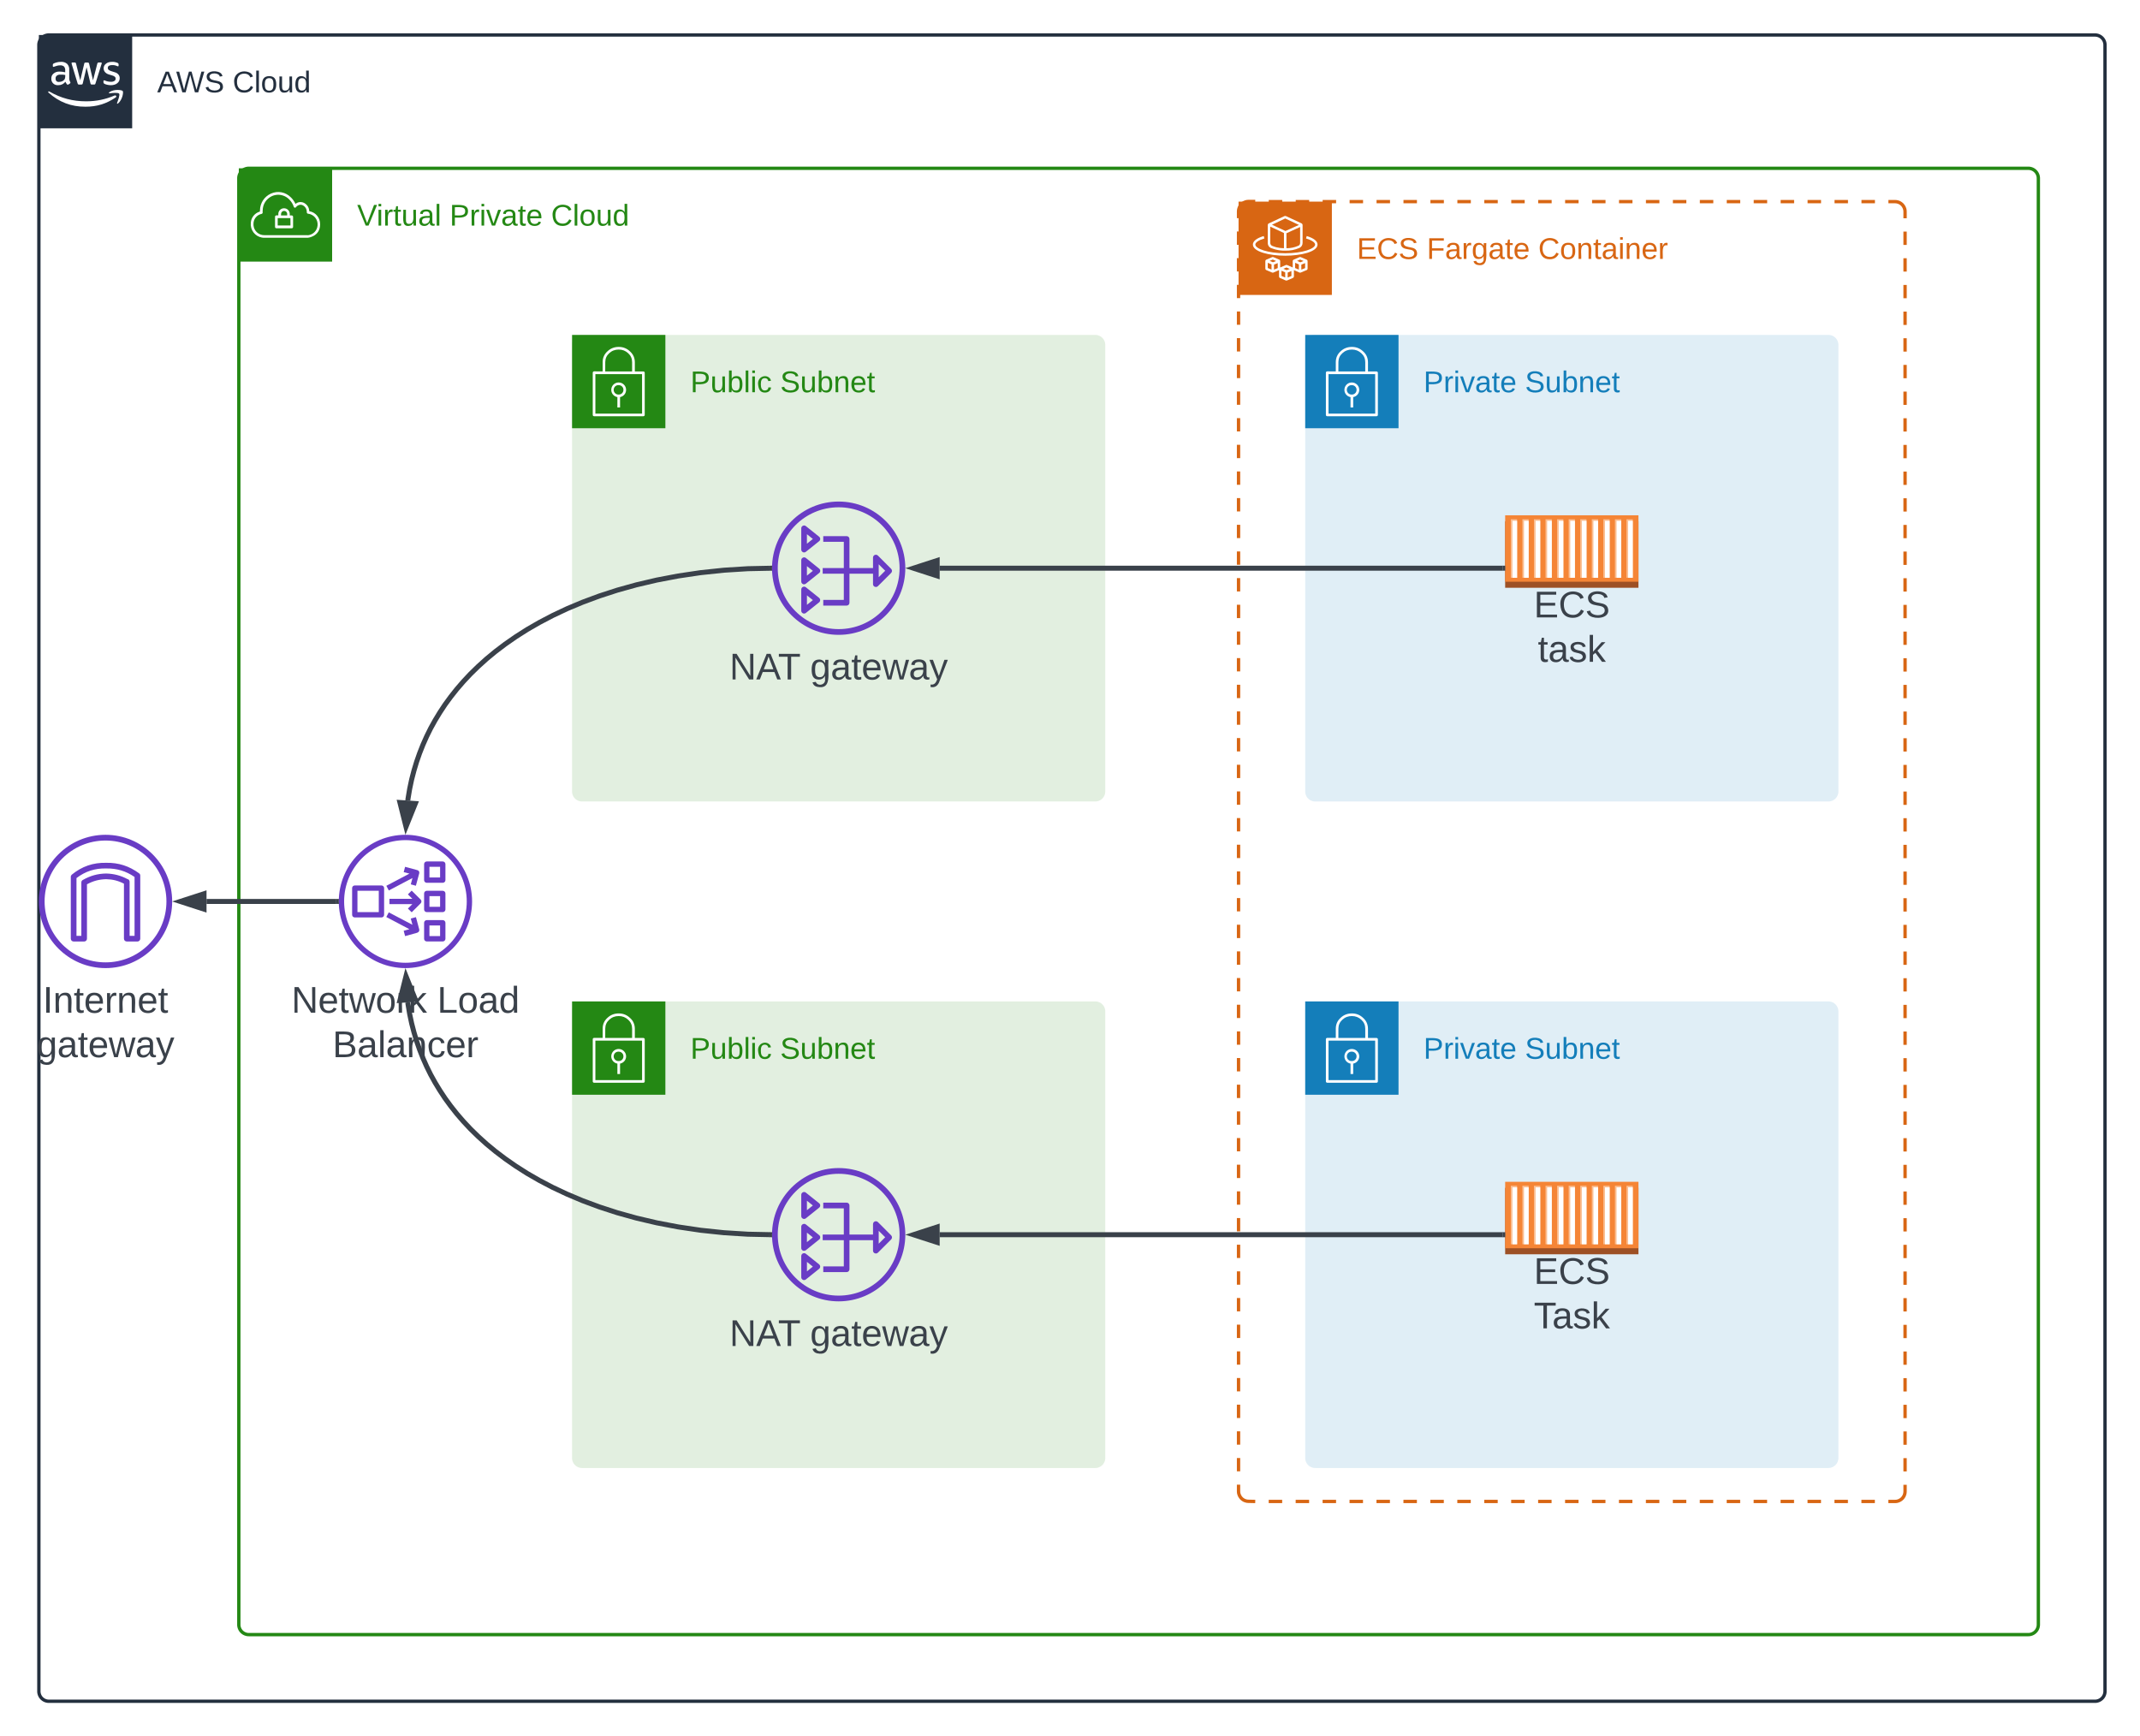 <svg xmlns="http://www.w3.org/2000/svg" xmlns:xlink="http://www.w3.org/1999/xlink" xmlns:lucid="lucid" width="1284.33" height="1042"><g transform="translate(183.327 141)" lucid:page-tab-id="0_0"><path d="M-500-500h2000v1500H-500z" fill="#fff"/><path d="M-160-114a6 6 0 0 1 6-6h1228a6 6 0 0 1 6 6v988a6 6 0 0 1-6 6H-154a6 6 0 0 1-6-6z" stroke="#232f3e" stroke-width="2" fill="#fff" fill-opacity="0"/><path d="M-160-120h56v56h-56v-56z" stroke="#fff" stroke-opacity="0" fill="#232f3e"/><path d="M-141.78-94.13c-.04.48.04.87.17 1.34.1.4.28.7.48 1.08.04.1.08.2.08.33 0 .2-.12.36-.28.46l-.95.62c-.12.08-.24.13-.37.13-.16 0-.33-.06-.45-.2-.2-.2-.36-.43-.52-.7-.17-.25-.3-.53-.45-.86-1.1 1.37-2.63 2.1-4.4 2.06-1.15.06-2.13-.3-2.96-1.08-.78-.8-1.14-1.76-1.1-2.85-.04-1.23.4-2.28 1.35-3.08 1.07-.85 2.3-1.23 3.66-1.16.57 0 1.02.02 1.6.1.57.1 1.1.2 1.72.33v-1.1c.08-.88-.16-1.67-.7-2.37-.74-.56-1.56-.8-2.46-.7-.53 0-1.03.07-1.6.2-.58.13-1.03.3-1.6.5l-.5.2h-.24c-.2 0-.33-.16-.33-.45v-.75c0-.18.04-.34.12-.5.12-.16.24-.26.4-.33.66-.3 1.2-.5 1.9-.67.77-.2 1.47-.3 2.3-.28 1.47-.13 2.78.26 3.9 1.2.94 1.05 1.35 2.28 1.22 3.67zm-6.07 2.28c.57 0 1.06-.1 1.6-.28.57-.2 1.03-.5 1.44-.96.23-.27.4-.57.48-.93.12-.45.16-.84.16-1.3V-96c-.53-.1-.94-.17-1.44-.2h-1.4c-.8-.08-1.55.12-2.2.58-.54.45-.8 1.04-.75 1.73-.04.62.13 1.16.54 1.6.44.38.97.52 1.55.45zm12 1.6c-.22.02-.42-.03-.6-.15-.15-.17-.23-.36-.32-.6l-3.5-11.5-.1-.62c0-.24.1-.37.36-.37h1.47c.2 0 .37.04.57.15.17.18.25.37.3.6l2.5 9.96 2.38-9.93c0-.24.08-.44.28-.6.17-.12.37-.16.58-.14h1.2c.24-.02.4.02.6.14.17.18.25.36.3.6l2.33 9.94 2.56-10c.04-.2.16-.4.33-.58.15-.1.36-.17.56-.14h1.4c.16 0 .33.1.37.3v.31s0 .2-.12.35l-3.6 11.53c-.05.22-.13.42-.3.6-.2.1-.37.14-.57.13h-1.27c-.25.04-.46-.02-.62-.15-.16-.16-.25-.36-.3-.6l-2.3-9.6-2.28 9.6c-.05.24-.13.44-.3.6-.2.13-.4.2-.6.16zm19.2.38c-.82 0-1.52-.07-2.3-.25-.65-.13-1.14-.3-1.72-.6-.2-.1-.37-.23-.45-.42-.08-.14-.12-.28-.12-.43v-.75c0-.3.12-.46.32-.46h.3l.36.16c.58.23 1.03.4 1.6.5.62.14 1.15.2 1.8.2.8.05 1.5-.1 2.2-.5.48-.3.77-.8.72-1.4.05-.4-.12-.76-.37-1.04-.46-.4-.95-.65-1.52-.8l-2.18-.67c-.94-.26-1.72-.74-2.38-1.5-.5-.66-.74-1.36-.74-2.2 0-.58.12-1.07.4-1.6.3-.5.63-.88 1.08-1.2.5-.4.98-.62 1.6-.8.66-.17 1.2-.25 1.9-.24.32-.03.6-.03.97 0l1 .16.8.23.67.25c.16.1.28.22.45.38.08.15.12.3.12.5v.7c0 .3-.12.47-.37.47-.2-.03-.37-.08-.57-.18-.95-.43-1.8-.6-2.88-.58-.7-.04-1.3.1-1.97.4-.5.3-.74.8-.7 1.36 0 .4.13.76.45 1.05.5.4 1 .65 1.6.82l2.1.67c.94.24 1.7.7 2.3 1.44.5.64.7 1.3.7 2.1 0 .63-.13 1.17-.37 1.73-.3.55-.62.95-1.1 1.32-.5.4-1 .66-1.6.84-.75.23-1.4.33-2.15.34zM-113.9-82.52c-5.6 3.82-11.36 5.58-18.15 5.56-8.54.05-15.82-2.74-22.16-8.45-.5-.42 0-1 .48-.68 7.07 4.05 14.03 5.9 22.2 5.9 6.1-.04 11.3-1.1 16.93-3.47.83-.35 1.52.55.7 1.14z" stroke="#fff" stroke-opacity="0" fill="#fff"/><path d="M-111.84-84.8c-.64-.8-4.16-.38-5.75-.2-.46 0-.53-.36-.1-.67 2.8-1.97 7.42-1.4 8-.73.6.67-.14 5.28-2.78 7.48-.4.34-.78.15-.6-.28.54-1.52 1.86-4.83 1.24-5.6z" stroke="#fff" stroke-opacity="0" fill="#fff"/><use xlink:href="#a" transform="matrix(1,0,0,1,-89,-100) translate(0 14.4)"/><use xlink:href="#b" transform="matrix(1,0,0,1,-89,-100) translate(45.3 14.4)"/><path d="M160 66a6 6 0 0 1 6-6h308a6 6 0 0 1 6 6v268a6 6 0 0 1-6 6H166a6 6 0 0 1-6-6z" fill="#248814" fill-opacity=".13"/><path d="M160 60h56v56h-56V60z" stroke="#fff" stroke-opacity="0" fill="#248814"/><path d="M203.38 82.18c-.15-.17-.34-.25-.56-.25h-5.15v-5.58c-.03-2.54-.96-4.7-2.84-6.4-1.9-1.84-4.15-2.75-6.77-2.75-2.65 0-4.9.83-6.8 2.62-1.9 1.7-2.87 3.87-2.9 6.4v5.67l-5.15-.02c-.24 0-.43.1-.58.25-.16.17-.22.34-.22.6V108c0 .43.34.8.8.8h29.6c.46 0 .8-.37.8-.8V82.73c0-.2-.06-.38-.22-.54zm-23.46-5.9c.03-2.13.8-3.88 2.37-5.3 1.6-1.5 3.52-2.2 5.73-2.2 2.22 0 4.12.75 5.7 2.25 1.54 1.4 2.32 3.2 2.32 5.32v5.58H179.9zm22.1 30.94h-28.03v-23.7h28z" stroke="#fff" stroke-opacity="0" fill="#fff"/><path d="M187.2 97.3v6.25h1.6v-6.23c2.13-.4 3.62-2.2 3.63-4.35 0-2.43-1.97-4.4-4.4-4.43-2.2-.03-4.06 1.5-4.44 3.68-.42 2.4 1.2 4.68 3.6 5.1zm.82-7.15c.78 0 1.44.27 2 .82.54.56.82 1.22.8 2 .03 1.55-1.2 2.8-2.74 2.82h-.06c-1.56.1-2.92-1.06-3.04-2.62-.1-1.56 1.05-2.93 2.6-3.03.16-.02.28-.02.44 0z" stroke="#fff" stroke-opacity="0" fill="#fff"/><use xlink:href="#c" transform="matrix(1,0,0,1,231,80) translate(0 14.4)"/><use xlink:href="#d" transform="matrix(1,0,0,1,231,80) translate(53.9 14.4)"/><path d="M160 466a6 6 0 0 1 6-6h308a6 6 0 0 1 6 6v268a6 6 0 0 1-6 6H166a6 6 0 0 1-6-6z" fill="#248814" fill-opacity=".13"/><path d="M160 460h56v56h-56v-56z" stroke="#fff" stroke-opacity="0" fill="#248814"/><path d="M203.38 482.18c-.15-.17-.34-.25-.56-.25h-5.15v-5.58c-.03-2.54-.96-4.7-2.84-6.4-1.9-1.83-4.15-2.75-6.77-2.75-2.65 0-4.9.83-6.8 2.62-1.9 1.7-2.87 3.87-2.9 6.4v5.66h-5.15c-.24 0-.43.1-.58.25-.16.17-.22.34-.22.6V508c0 .43.34.8.8.8h29.6c.46 0 .8-.37.8-.8v-25.28c0-.2-.06-.38-.22-.54zm-23.46-5.9c.03-2.13.8-3.88 2.37-5.3 1.6-1.5 3.52-2.2 5.73-2.2 2.22 0 4.12.75 5.7 2.25 1.54 1.4 2.32 3.2 2.32 5.32v5.58H179.9zm22.1 30.94h-28.03v-23.7h28z" stroke="#fff" stroke-opacity="0" fill="#fff"/><path d="M187.2 497.3v6.25h1.6v-6.23c2.13-.4 3.62-2.2 3.63-4.35 0-2.43-1.97-4.4-4.4-4.43-2.2-.03-4.06 1.5-4.44 3.68-.42 2.4 1.2 4.68 3.6 5.1zm.82-7.15c.78 0 1.44.27 2 .83.54.55.82 1.2.8 2 .03 1.54-1.2 2.8-2.74 2.8h-.06c-1.56.13-2.92-1.04-3.04-2.6-.1-1.56 1.05-2.93 2.6-3.03.16-.02.28-.02.44 0z" stroke="#fff" stroke-opacity="0" fill="#fff"/><use xlink:href="#c" transform="matrix(1,0,0,1,231,480) translate(0 14.4)"/><use xlink:href="#d" transform="matrix(1,0,0,1,231,480) translate(53.9 14.4)"/><path d="M600 66a6 6 0 0 1 6-6h308a6 6 0 0 1 6 6v268a6 6 0 0 1-6 6H606a6 6 0 0 1-6-6z" fill="#147eba" fill-opacity=".13"/><path d="M600 60h56v56h-56V60z" stroke="#fff" stroke-opacity="0" fill="#147eba"/><path d="M643.38 82.18c-.15-.17-.34-.25-.56-.25h-5.15v-5.58c-.03-2.54-.96-4.7-2.84-6.4-1.9-1.84-4.15-2.75-6.77-2.75-2.65 0-4.9.83-6.8 2.62-1.9 1.7-2.87 3.87-2.9 6.4v5.67l-5.15-.02c-.24 0-.43.1-.58.25-.16.17-.22.34-.22.6V108c0 .43.34.8.8.8h29.6c.46 0 .8-.37.8-.8V82.73c0-.2-.06-.38-.22-.54zm-23.46-5.9c.03-2.13.8-3.88 2.37-5.3 1.6-1.5 3.52-2.2 5.73-2.2 2.22 0 4.12.75 5.7 2.25 1.54 1.4 2.32 3.2 2.32 5.32v5.58H619.9zm22.1 30.94h-28.03v-23.7h28z" stroke="#fff" stroke-opacity="0" fill="#fff"/><path d="M627.2 97.3v6.25h1.6v-6.23c2.13-.4 3.62-2.2 3.63-4.35 0-2.43-1.97-4.4-4.4-4.43-2.2-.03-4.06 1.5-4.44 3.68-.42 2.4 1.2 4.68 3.6 5.1zm.82-7.15c.78 0 1.44.27 2 .82.54.56.82 1.22.8 2 .03 1.55-1.2 2.8-2.74 2.82h-.06c-1.56.1-2.92-1.06-3.04-2.62-.12-1.56 1.05-2.93 2.6-3.03.16-.02.28-.02.44 0z" stroke="#fff" stroke-opacity="0" fill="#fff"/><use xlink:href="#e" transform="matrix(1,0,0,1,671,80) translate(0 14.4)"/><use xlink:href="#f" transform="matrix(1,0,0,1,671,80) translate(60.9 14.4)"/><path d="M600 466a6 6 0 0 1 6-6h308a6 6 0 0 1 6 6v268a6 6 0 0 1-6 6H606a6 6 0 0 1-6-6z" fill="#147eba" fill-opacity=".13"/><path d="M600 460h56v56h-56v-56z" stroke="#fff" stroke-opacity="0" fill="#147eba"/><path d="M643.38 482.18c-.15-.17-.34-.25-.56-.25h-5.15v-5.58c-.03-2.54-.96-4.7-2.84-6.4-1.9-1.83-4.15-2.75-6.77-2.75-2.65 0-4.9.83-6.8 2.62-1.9 1.7-2.87 3.87-2.9 6.4v5.66h-5.15c-.24 0-.43.1-.58.25-.16.17-.22.34-.22.6V508c0 .43.34.8.8.8h29.6c.46 0 .8-.37.8-.8v-25.28c0-.2-.06-.38-.22-.54zm-23.46-5.9c.03-2.13.8-3.88 2.37-5.3 1.6-1.5 3.52-2.2 5.73-2.2 2.22 0 4.12.75 5.7 2.25 1.54 1.4 2.32 3.2 2.32 5.32v5.58H619.9zm22.1 30.94h-28.03v-23.7h28z" stroke="#fff" stroke-opacity="0" fill="#fff"/><path d="M627.2 497.3v6.25h1.6v-6.23c2.13-.4 3.62-2.2 3.63-4.35 0-2.43-1.97-4.4-4.4-4.43-2.2-.03-4.06 1.5-4.44 3.68-.42 2.4 1.2 4.68 3.6 5.1zm.82-7.15c.78 0 1.44.27 2 .83.54.55.82 1.2.8 2 .03 1.54-1.2 2.8-2.74 2.8h-.06c-1.56.13-2.92-1.04-3.04-2.6-.12-1.56 1.05-2.93 2.6-3.03.16-.02.28-.02.44 0z" stroke="#fff" stroke-opacity="0" fill="#fff"/><use xlink:href="#e" transform="matrix(1,0,0,1,671,480) translate(0 14.4)"/><use xlink:href="#f" transform="matrix(1,0,0,1,671,480) translate(60.9 14.4)"/><path d="M560-14a6 6 0 0 1 6-6h388a6 6 0 0 1 6 6v768a6 6 0 0 1-6 6H566a6 6 0 0 1-6-6z" fill="#fff" fill-opacity="0"/><path d="M578.13-20h8.08m8.1 0h8.08m8.08 0h8.08m8.1 0h8.07m8.1 0h8.08m8.08 0h8.08m8.1 0h8.07m8.1 0h8.08m8.08 0h8.08m8.1 0h8.07m8.1 0h8.08m8.08 0h8.08m8.1 0h8.07m8.1 0h8.08m8.08 0h8.08m8.1 0h8.07m8.1 0h8.08m8.08 0h8.08m8.1 0h8.07m8.1 0h8.08m8.08 0h8.08m8.1 0h8.07m8.1 0h8.08m8.08 0H954l.94.07.9.22.88.35.8.5.72.6.6.72.5.8.37.88.23.9.07.95v4m0 8v8m0 8v8m0 8v8m0 8v8m0 8v8m0 8v8m0 8v8m0 8v8m0 8v8m0 8v8m0 8v8m0 8v8m0 8v8m0 8v8m0 8v8m0 8v8m0 8v8m0 8v8m0 8v8m0 8v8m0 8v8m0 8v8m0 8v8m0 8v8m0 8v8m0 8v8m0 8v8m0 8v8m0 8v8m0 8v8m0 8v8m0 8v8m0 8v8m0 8v8m0 8v8m0 8v8m0 8v8m0 8v8m0 8v8m0 8v8m0 8v8m0 8v8m0 8v8m0 8v8m0 8v8m0 8v8m0 8v8m0 8v4l-.07.94-.22.9-.35.88-.5.8-.6.72-.72.6-.8.5-.88.37-.9.23-.95.07h-4.04m-8.1 0h-8.07m-8.1 0h-8.08m-8.08 0h-8.08m-8.1 0h-8.07m-8.1 0h-8.08m-8.08 0h-8.08m-8.1 0h-8.07m-8.1 0h-8.08m-8.08 0h-8.08m-8.1 0h-8.07m-8.1 0h-8.08m-8.08 0h-8.08m-8.1 0h-8.07m-8.1 0h-8.08m-8.08 0h-8.08m-8.1 0h-8.07m-8.1 0h-8.08m-8.08 0h-8.08m-8.1 0h-8.07m-8.1 0h-8.08m-8.08 0h-8.08m-8.1 0h-8.07m-8.1 0h-8.08m-8.08 0H566l-.94-.07-.9-.22-.88-.35-.8-.5-.72-.6-.6-.72-.5-.8-.37-.88-.23-.9-.07-.95v-4m0-8v-8m0-8v-8m0-8v-8m0-8v-8m0-8v-8m0-8v-8m0-8v-8m0-8v-8m0-8v-8m0-8v-8m0-8v-8m0-8v-8m0-8v-8m0-8v-8m0-8v-8m0-8v-8m0-8v-8m0-8v-8m0-8v-8m0-8v-8m0-8v-8m0-8v-8m0-8v-8m0-8v-8m0-8v-8m0-8v-8m0-8v-8m0-8v-8m0-8v-8m0-8v-8m0-8v-8m0-8v-8m0-8v-8m0-8v-8m0-8v-8m0-8v-8m0-8v-8m0-8v-8m0-8v-8m0-8v-8m0-8v-8m0-8v-8m0-8v-8m0-8v-8m0-8v-8m0-8v-8m0-8v-8m0-8v-4l.07-.94.22-.9.35-.88.5-.8.6-.72.72-.6.8-.5.88-.37.9-.23.95-.07h4.04" stroke="#d86613" stroke-width="2" fill="none"/><path d="M560-20h56v56h-56v-56z" stroke="#fff" stroke-opacity="0" stroke-width="2" fill="#d86613"/><path d="M578.5 7.18c.07.06.1.13.2.17.1.1.2.2.33.27l.1.06.36.2.22.1h.18l.18.08c.35.12.73.27 1.17.4l.7.2.34.1c1.96.48 3.67.7 5.7.67 3.07.06 5.7-.44 8.5-1.62 1.22-.56 1.93-1.66 1.95-3V-5.9c0-.47-.25-.86-.67-1.07l-9.28-4.32c-.3-.15-.67-.15-.98 0l-9.3 4.33c-.42.2-.67.6-.67 1.06V4.84c0 .83.27 1.54.8 2.2.05.05.1.1.16.13zm3.8.1l-.6-.18-1.06-.36-.27-.12-.25-.1c-.1-.05-.17-.1-.25-.13l-.2-.16-.07-.1-.07-.06-.06-.07c-.3-.34-.44-.72-.44-1.17V-5l8.22 3.84v9.13c-1.63-.02-3-.2-4.6-.58zm13.6-.8c-2.38 1.03-4.58 1.5-7.17 1.5v-9l8.22-3.74V4.8c.02.75-.38 1.38-1.05 1.7zM588-9.88l8.26 3.87-8.13 3.64-.05-.03-8.03-3.73z" stroke="#fff" stroke-opacity="0" stroke-width="2" fill="#fff"/><path d="M600.9.67l-.4 1.43c3.34 1 5.44 2.4 5.44 3.66 0 2.47-7.38 5.23-17.94 5.23-10.56 0-17.94-2.77-17.94-5.24 0-1.26 2.1-2.67 5.44-3.66l-.4-1.43c-4.18 1.23-6.5 3.04-6.5 5.1 0 4.35 10 6.7 19.4 6.7 9.4 0 19.4-2.35 19.4-6.7 0-2.05-2.32-3.86-6.5-5.1zM600.85 14.83l-3.47-1.5c-.28-.13-.56-.13-.84 0L593 14.86c-.34.17-.5.46-.5.82v3.85l-3.34-1.45c-.28-.14-.55-.14-.83 0l-3.35 1.45v-3.87c0-.36-.2-.7-.53-.83l-3.5-1.5c-.26-.13-.56-.13-.84 0l-3.54 1.53c-.33.17-.5.46-.5.82v4.54c0 .38.2.7.55.85l3.5 1.5h.06c.13.04.23.07.38.07.13 0 .25 0 .36-.08l3.37-1.45v3.86c0 .37.2.68.53.84l3.48 1.5h.05c.12.05.25.08.4.08.13 0 .25-.02.38-.08l3.56-1.53c.33-.17.5-.47.54-.84V21.1l3.3 1.46h.1c.12.05.25.08.4.1.13-.02.23-.05.33-.1l3.57-1.5c.33-.14.5-.46.5-.8v-4.6c0-.36-.2-.7-.55-.83zm-3.9-.07l2.03.88-1.9.77-1.98-.83zm-8.22 4.77l2.03.86-1.9.74-1.98-.82zm-8.2-4.77l2 .88-1.9.75-1.97-.83zm-3 1.95l2.25.96v3.14l-2.26-.96zm3.75 4.1v-3l2.23-.92v3zm4.46.67l2.26.96v3.1l-2.26-.95zm3.73 4.1v-3l2.25-.93v2.98zm4.5-8.86l2.22.96v3.14l-2.25-.96zm3.7 4.1v-2.98l2.27-.94v3z" stroke="#fff" stroke-opacity="0" stroke-width="2" fill="#fff"/><use xlink:href="#g" transform="matrix(1,0,0,1,631,0) translate(0 14.4)"/><use xlink:href="#h" transform="matrix(1,0,0,1,631,0) translate(41.95 14.4)"/><use xlink:href="#i" transform="matrix(1,0,0,1,631,0) translate(108.85 14.4)"/><path d="M-40-34a6 6 0 0 1 6-6h1068a6 6 0 0 1 6 6v868a6 6 0 0 1-6 6H-34a6 6 0 0 1-6-6z" stroke="#248814" stroke-width="2" fill="#fff" fill-opacity="0"/><path d="M-40-40h56v56h-56v-56z" stroke="#fff" stroke-opacity="0" fill="#248814"/><path d="M-8.24-11.7h-1.18v-1.1c-.12-1.73-1.47-3.07-3.2-3.2-1.9-.13-3.54 1.3-3.67 3.2v1.07h-1.17c-.45 0-.8.36-.8.8v6.13c0 .44.36.8.8.8h9.23c.44 0 .8-.36.8-.8v-6.1c0-.44-.36-.8-.8-.8zm-6.4-1.06c.1-1.03 1-1.77 2-1.67.9.08 1.58.77 1.67 1.67v1.06h-3.72zM-9-5.68h-7.67v-4.42h7.63z" stroke="#fff" stroke-opacity="0" fill="#fff"/><path d="M2.27-14.26C2.2-16.7.7-18.73-1.6-19.55c-1.58-.46-3.16-.13-4.4.9-.68-1.44-1.47-2.6-2.6-3.75-3.24-3.36-7.94-4.3-12.18-2.4-4.04 1.9-6.4 5.63-6.54 10.05v.7c-3.4.98-5.66 4.08-5.5 7.65v.63c.38 4.28 3.92 7.52 8.2 7.47h26S8.8 1.06 8.8-6.4c.04-3.9-2.66-7.2-6.53-7.86zM1.3.14h-25.9c-3.47.05-6.3-2.53-6.6-5.97v-.52c-.15-3.05 1.93-5.7 4.92-6.3.38-.12.63-.48.6-.9-.06-.4-.06-.73 0-1.14.07-3.78 2.1-6.94 5.52-8.6 1.25-.56 2.4-.8 3.83-.84 2.62.08 4.87 1.04 6.7 2.94 1.25 1.3 2.04 2.6 2.62 4.3.03.15.1.28.24.37.37.27.87.2 1.12-.17.83-1.18 2.25-1.67 3.62-1.3 1.8.72 2.87 2.4 2.83 4.32-.07.4.22.82.64.9 3.57.36 6.2 3.55 5.82 7.12C6.96-2.53 4.56-.14 1.44.2z" stroke="#fff" stroke-opacity="0" fill="#fff"/><use xlink:href="#j" transform="matrix(1,0,0,1,31,-20) translate(0 14.4)"/><use xlink:href="#k" transform="matrix(1,0,0,1,31,-20) translate(55.5 14.4)"/><use xlink:href="#l" transform="matrix(1,0,0,1,31,-20) translate(116.4 14.4)"/><path d="M720 171.88h80v39.87h-80v-39.87z" fill="#9d5025"/><path d="M720 168.25h80v39.87h-80v-39.87z" fill="#f58536"/><path d="M737.28 170.63h3.77v35.12h-3.77v-35.12zM744.22 170.63H748v35.12h-3.78v-35.12zM751.17 170.63h3.77v35.12h-3.77v-35.12zM723.4 170.63h3.76v35.12h-3.77v-35.12zM730.34 170.63h3.76v35.12h-3.76v-35.12zM758.1 170.63h3.78v35.12h-3.77v-35.12zM765.06 170.63h3.76v35.12h-3.76v-35.12zM772 170.63h3.77v35.12H772v-35.12zM778.94 170.63h3.76v35.12h-3.76v-35.12zM785.88 170.63h3.77v35.12h-3.77v-35.12zM792.82 170.63h3.77v35.12h-3.78v-35.12z" fill="#fbbf93"/><path d="M724.38 171.58h2.8v34.17h-2.8v-34.17zM731.32 171.58h2.8v34.17h-2.8v-34.17zM738.26 171.58h2.8v34.17h-2.8v-34.17zM745.2 171.58h2.8v34.17h-2.8v-34.17zM752.14 171.58h2.8v34.17h-2.8v-34.17zM759.1 171.58h2.78v34.17h-2.8v-34.17zM766.03 171.58h2.8v34.17h-2.8v-34.17zM772.98 171.58h2.8v34.17h-2.8v-34.17zM779.92 171.58h2.8v34.17h-2.8v-34.17zM786.86 171.58h2.8v34.17h-2.8v-34.17zM793.8 171.58h2.8v34.17h-2.8v-34.17z" fill="#fff"/><use xlink:href="#m" transform="matrix(1,0,0,1,720,211.75) translate(17.191 17.778)"/><use xlink:href="#n" transform="matrix(1,0,0,1,720,211.75) translate(19.63 44.444)"/><path d="M-120 440c-22.08 0-40-17.92-40-40s17.92-40 40-40 40 17.92 40 40-17.92 40-40 40zm0-76.56c-20.24 0-36.56 16.32-36.56 36.56 0 20.24 16.32 36.56 36.56 36.56 20.24 0 36.56-16.32 36.56-36.56 0-20.24-16.32-36.56-36.56-36.56z" stroke="#fff" stroke-opacity="0" fill="#693cc5"/><path d="M-100.86 424.03h-6.38c-.96 0-1.7-.75-1.7-1.7v-33c-3.47-1.8-6.77-2.6-10.64-2.7-4.26.1-7.8 1.04-11.55 3.07v32.63c0 .95-.75 1.7-1.67 1.7h-6.34c-.96 0-1.7-.75-1.7-1.7V385.2c0-.5.2-.93.57-1.26 6.1-5 12.85-7.32 20.7-7.13 7.4-.14 13.8 1.94 19.75 6.33.46.33.67.8.67 1.33v37.87c0 .95-.75 1.7-1.7 1.7zm-4.67-3.4h2.96V385.3c-5.2-3.58-10.67-5.2-17-5.1-6.73-.18-12.52 1.7-17.86 5.77v34.66h2.92V388.6c0-.65.32-1.22.9-1.5 4.5-2.55 8.85-3.78 14.02-3.87 4.7.14 8.7 1.18 12.88 3.4h.17c.63.28 1 .85 1 1.56z" stroke="#fff" stroke-opacity="0" fill="#693cc5"/><use xlink:href="#o" transform="matrix(1,0,0,1,-190,449) translate(32.377 17.778)"/><use xlink:href="#p" transform="matrix(1,0,0,1,-190,449) translate(28.673 44.444)"/><path d="M60 360c-22.08 0-40 17.92-40 40s17.92 40 40 40 40-17.92 40-40-17.92-40-40-40zm0 76.8c-20.32 0-36.8-16.48-36.8-36.8 0-20.32 16.48-36.8 36.8-36.8 20.32 0 36.8 16.48 36.8 36.8 0 20.32-16.48 36.8-36.8 36.8z" stroke="#fff" stroke-opacity="0" stroke-width="3" fill="#693cc5"/><path d="M45.6 409.6h-16c-.9 0-1.6-.7-1.6-1.6v-16c0-.9.7-1.6 1.6-1.6h16c.9 0 1.6.7 1.6 1.6v16c0 .9-.7 1.6-1.6 1.6zm-14.4-3.2H44v-12.8H31.2zM82.4 388.8h-9.6c-.88 0-1.6-.72-1.6-1.6v-9.6c0-.88.72-1.6 1.6-1.6h9.6c.88 0 1.6.72 1.6 1.6v9.6c0 .88-.72 1.6-1.6 1.6zm-8-3.2h6.4v-6.4h-6.4zM82.4 406.4h-9.6c-.88 0-1.6-.72-1.6-1.6v-9.6c0-.88.72-1.6 1.6-1.6h9.6c.88 0 1.6.72 1.6 1.6v9.6c0 .88-.72 1.6-1.6 1.6zm-8-3.2h6.4v-6.4h-6.4zM82.4 424h-9.6c-.88 0-1.6-.72-1.6-1.6v-9.6c0-.88.72-1.6 1.6-1.6h9.6c.88 0 1.6.72 1.6 1.6v9.6c0 .88-.72 1.6-1.6 1.6zm-8-3.2h6.4v-6.4h-6.4zM69.13 401.13l-5.38 5.38-2.27-2.24 2.66-2.66H50.4v-3.2h13.74l-2.66-2.66 2.27-2.25 5.38 5.37c.63.62.63 1.63.02 2.26h-.02zM68.25 383.22l-1.98 7.35-3.06-.84 1.02-3.8-14.2 7.48-1.48-2.8 13.86-7.32-3.45-.88.83-3.2 7.36 2c.86.2 1.37 1.08 1.13 1.94 0 .02 0 .05-.02.08zM67.14 418.76l-7.34 2.04-.86-3.2 3.45-.94-13.87-7.32 1.48-2.8L64.2 414l-1-3.75 3.1-.83 1.97 7.35c.24.83-.28 1.72-1.13 1.94v.02z" stroke="#fff" stroke-opacity="0" stroke-width="3" fill="#693cc5"/><use xlink:href="#q" transform="matrix(1,0,0,1,-10,449) translate(1.574 17.778)"/><use xlink:href="#r" transform="matrix(1,0,0,1,-10,449) translate(89.043 17.778)"/><use xlink:href="#s" transform="matrix(1,0,0,1,-10,449) translate(26.235 44.444)"/><path d="M320 640c-22.08 0-40-17.92-40-40s17.92-40 40-40 40 17.92 40 40-17.92 40-40 40zm0-76.56c-20.24 0-36.56 16.32-36.56 36.56 0 20.24 16.32 36.56 36.56 36.56 20.24 0 36.56-16.32 36.56-36.56 0-20.24-16.32-36.56-36.56-36.56z" stroke="#fff" stroke-opacity="0" fill="#693cc5"/><path d="M324.8 622.45h-14.04v-3.42h12.33v-34.86h-12.34v-3.42h14.03c.93 0 1.7.75 1.7 1.7v38.3c0 .95-.77 1.7-1.7 1.7z" stroke="#fff" stroke-opacity="0" fill="#693cc5"/><path d="M310.42 599.9h30.3v3.4h-30.3v-3.4zM299.25 590.54c-.27 0-.5-.05-.73-.18-.6-.28-.97-.86-.97-1.52v-12.76c0-.68.36-1.25.97-1.54.6-.3 1.27-.23 1.8.2l7.97 6.38c.4.34.64.8.64 1.33s-.23 1-.65 1.32l-7.97 6.4c-.32.25-.67.37-1.08.37zm1.7-10.94v5.7l3.56-2.85zM299.25 609.68c-.27 0-.5-.04-.73-.17-.6-.27-.97-.85-.97-1.5V595.2c0-.68.36-1.24.97-1.53.6-.3 1.27-.24 1.8.18l7.97 6.4c.4.33.64.78.64 1.32 0 .53-.23 1-.65 1.32l-7.97 6.4c-.32.25-.67.36-1.08.36zm1.7-10.93v5.7l3.56-2.85z" stroke="#fff" stroke-opacity="0" fill="#693cc5"/><path d="M342.33 611.27c-.23 0-.43-.04-.64-.12-.67-.27-1.07-.87-1.07-1.6v-15.94c0-.92.75-1.7 1.7-1.7.46 0 .87.18 1.22.5l7.98 8c.65.66.65 1.73 0 2.4l-7.98 7.98c-.35.33-.75.5-1.22.5zm1.7-13.6v7.73l3.9-3.87zM299.26 627.23c-.28 0-.5-.04-.74-.17-.6-.28-.97-.86-.97-1.52v-12.77c0-.95.75-1.7 1.7-1.7.4 0 .76.12 1.07.38l7.97 6.37c.72.58.84 1.67.25 2.4-.08.1-.16.17-.26.25l-7.98 6.4c-.3.25-.67.36-1.06.36zm1.7-10.93v5.7l3.55-2.85z" stroke="#fff" stroke-opacity="0" fill="#693cc5"/><use xlink:href="#t" transform="matrix(1,0,0,1,250,649) translate(4.475 17.778)"/><use xlink:href="#p" transform="matrix(1,0,0,1,250,649) translate(52.87 17.778)"/><path d="M320 240c-22.08 0-40-17.92-40-40s17.92-40 40-40 40 17.92 40 40-17.92 40-40 40zm0-76.56c-20.24 0-36.56 16.32-36.56 36.56 0 20.24 16.32 36.56 36.56 36.56 20.24 0 36.56-16.32 36.56-36.56 0-20.24-16.32-36.56-36.56-36.56z" stroke="#fff" stroke-opacity="0" fill="#693cc5"/><path d="M324.8 222.45h-14.04v-3.42h12.33v-34.86h-12.34v-3.42h14.03c.93 0 1.7.75 1.7 1.7v38.3c0 .95-.77 1.7-1.7 1.7z" stroke="#fff" stroke-opacity="0" fill="#693cc5"/><path d="M310.42 199.9h30.3v3.4h-30.3v-3.4zM299.25 190.54c-.27 0-.5-.05-.73-.18-.6-.28-.97-.86-.97-1.52v-12.77c0-.67.36-1.24.97-1.53.6-.3 1.27-.23 1.8.2l7.97 6.38c.4.34.64.8.64 1.33s-.23 1-.65 1.33l-7.97 6.38c-.32.26-.67.38-1.08.38zm1.7-10.94v5.7l3.56-2.85zM299.25 209.7c-.27 0-.5-.06-.73-.2-.6-.27-.97-.85-.97-1.5V195.2c0-.68.36-1.24.97-1.53.6-.3 1.27-.24 1.8.18l7.97 6.4c.4.33.64.78.64 1.32 0 .53-.23 1-.65 1.32l-7.97 6.4c-.32.25-.67.37-1.08.37zm1.7-10.95v5.7l3.56-2.85z" stroke="#fff" stroke-opacity="0" fill="#693cc5"/><path d="M342.33 211.27c-.23 0-.43-.04-.64-.12-.67-.27-1.07-.87-1.07-1.6v-15.94c0-.92.75-1.7 1.7-1.7.46 0 .87.18 1.22.5l7.98 8c.65.66.65 1.73 0 2.4l-7.98 7.98c-.35.33-.75.5-1.22.5zm1.7-13.6v7.73l3.9-3.87zM299.26 227.23c-.28 0-.5-.04-.74-.17-.6-.28-.97-.86-.97-1.52v-12.77c0-.95.75-1.7 1.7-1.7.4 0 .76.12 1.07.38l7.97 6.37c.72.58.84 1.67.25 2.4-.08.1-.16.17-.26.25l-7.98 6.4c-.3.25-.67.36-1.06.36zm1.7-10.93v5.7l3.55-2.85z" stroke="#fff" stroke-opacity="0" fill="#693cc5"/><use xlink:href="#t" transform="matrix(1,0,0,1,250,249) translate(4.475 17.778)"/><use xlink:href="#p" transform="matrix(1,0,0,1,250,249) translate(52.87 17.778)"/><path d="M720 571.88h80v39.87h-80v-39.87z" fill="#9d5025"/><path d="M720 568.25h80v39.87h-80v-39.87z" fill="#f58536"/><path d="M737.28 570.63h3.77v35.12h-3.77v-35.12zM744.22 570.63H748v35.12h-3.78v-35.12zM751.17 570.63h3.77v35.12h-3.77v-35.12zM723.4 570.63h3.76v35.12h-3.77v-35.12zM730.34 570.63h3.76v35.12h-3.76v-35.12zM758.1 570.63h3.78v35.12h-3.77v-35.12zM765.06 570.63h3.76v35.12h-3.76v-35.12zM772 570.63h3.77v35.12H772v-35.12zM778.94 570.63h3.76v35.12h-3.76v-35.12zM785.88 570.63h3.77v35.12h-3.77v-35.12zM792.82 570.63h3.77v35.12h-3.78v-35.12z" fill="#fbbf93"/><path d="M724.38 571.58h2.8v34.17h-2.8v-34.17zM731.32 571.58h2.8v34.17h-2.8v-34.17zM738.26 571.58h2.8v34.17h-2.8v-34.17zM745.2 571.58h2.8v34.17h-2.8v-34.17zM752.14 571.58h2.8v34.17h-2.8v-34.17zM759.1 571.58h2.78v34.17h-2.8v-34.17zM766.03 571.58h2.8v34.17h-2.8v-34.17zM772.98 571.58h2.8v34.17h-2.8v-34.17zM779.92 571.58h2.8v34.17h-2.8v-34.17zM786.86 571.58h2.8v34.17h-2.8v-34.17zM793.8 571.58h2.8v34.17h-2.8v-34.17z" fill="#fff"/><use xlink:href="#m" transform="matrix(1,0,0,1,720,611.75) translate(17.191 17.778)"/><use xlink:href="#u" transform="matrix(1,0,0,1,720,611.75) translate(17.191 44.444)"/><path d="M278.5 200.03l-13 .27-14.33.9-13.97 1.47-13.5 2-12.87 2.45-12.2 2.86-11.5 3.2-10.76 3.5-10.02 3.72-9.3 3.9-8.64 4.07-7.98 4.18-7.4 4.26-6.82 4.35-6.3 4.38-5.85 4.43-5.4 4.46-4.98 4.5-4.62 4.5-4.27 4.56-3.96 4.58-3.65 4.62-3.4 4.65-3.1 4.7-2.88 4.74-2.66 4.8-2.42 4.9-2.2 4.96-2 5.05-1.8 5.16-1.6 5.3-1.4 5.4-1.18 5.58-.97 5.75-.16 1.27" stroke="#3a414a" stroke-width="3" stroke-linejoin="round" fill="none"/><path d="M280 200l.05 1.47-1.56.04-.07-2.94 1.66-.04z" stroke="#3a414a" stroke-width=".05" fill="#3a414a"/><path d="M60.33 355.16l-3.65-14.55 9.25.64z" stroke="#3a414a" stroke-width="3" fill="#3a414a"/><path d="M278.5 599.97l-13-.27-14.33-.9-13.97-1.47-13.5-2-12.87-2.45-12.2-2.86-11.5-3.2-10.76-3.5-10.02-3.72-9.3-3.92-8.64-4.05-7.98-4.18-7.4-4.26-6.82-4.35-6.3-4.38-5.85-4.43-5.4-4.46-4.98-4.5-4.62-4.5-4.27-4.56-3.96-4.58-3.65-4.62-3.4-4.65-3.1-4.7-2.88-4.74-2.66-4.8-2.42-4.9-2.2-4.96-2-5.05-1.8-5.16-1.6-5.3-1.4-5.4-1.18-5.58-.97-5.75-.16-1.27" stroke="#3a414a" stroke-width="3" stroke-linejoin="round" fill="none"/><path d="M280.1 598.53L280 600l.05 1.48-1.62-.04.06-2.95z" stroke="#3a414a" stroke-width=".05" fill="#3a414a"/><path d="M60.33 444.84l5.6 13.92-9.25.63z" stroke="#3a414a" stroke-width="3" fill="#3a414a"/><path d="M18.5 400h-77.88" stroke="#3a414a" stroke-width="3" fill="none"/><path d="M20 400l.1 1.48h-1.64v-2.96h1.6z" stroke="#3a414a" stroke-width=".05" fill="#3a414a"/><path d="M-75.15 400l14.27-4.63v9.26z" stroke="#3a414a" stroke-width="3" fill="#3a414a"/><path d="M718.5 200H380.62" stroke="#3a414a" stroke-width="3" fill="none"/><path d="M720 201.47h-1.54v-2.94H720z" stroke="#3a414a" stroke-width=".05" fill="#3a414a"/><path d="M364.86 200l14.26-4.63v9.26z" stroke="#3a414a" stroke-width="3" fill="#3a414a"/><path d="M718.5 600H380.62" stroke="#3a414a" stroke-width="3" fill="none"/><path d="M720 601.48h-1.54v-2.96H720z" stroke="#3a414a" stroke-width=".05" fill="#3a414a"/><path d="M364.85 600l14.27-4.63v9.26z" stroke="#3a414a" stroke-width="3" fill="#3a414a"/><defs><path fill="#232f3e" d="M205 0l-28-72H64L36 0H1l101-248h38L239 0h-34zm-38-99l-47-123c-12 45-31 82-46 123h93" id="v"/><path fill="#232f3e" d="M266 0h-40l-56-210L115 0H75L2-248h35L96-30l15-64 43-154h32l59 218 59-218h35" id="w"/><path fill="#232f3e" d="M185-189c-5-48-123-54-124 2 14 75 158 14 163 119 3 78-121 87-175 55-17-10-28-26-33-46l33-7c5 56 141 63 141-1 0-78-155-14-162-118-5-82 145-84 179-34 5 7 8 16 11 25" id="x"/><g id="a"><use transform="matrix(0.05,0,0,0.05,0,0)" xlink:href="#v"/><use transform="matrix(0.05,0,0,0.05,11.35,0)" xlink:href="#w"/><use transform="matrix(0.05,0,0,0.05,28.3,0)" xlink:href="#x"/></g><path fill="#232f3e" d="M212-179c-10-28-35-45-73-45-59 0-87 40-87 99 0 60 29 101 89 101 43 0 62-24 78-52l27 14C228-24 195 4 139 4 59 4 22-46 18-125c-6-104 99-153 187-111 19 9 31 26 39 46" id="y"/><path fill="#232f3e" d="M24 0v-261h32V0H24" id="z"/><path fill="#232f3e" d="M100-194c62-1 85 37 85 99 1 63-27 99-86 99S16-35 15-95c0-66 28-99 85-99zM99-20c44 1 53-31 53-75 0-43-8-75-51-75s-53 32-53 75 10 74 51 75" id="A"/><path fill="#232f3e" d="M84 4C-5 8 30-112 23-190h32v120c0 31 7 50 39 49 72-2 45-101 50-169h31l1 190h-30c-1-10 1-25-2-33-11 22-28 36-60 37" id="B"/><path fill="#232f3e" d="M85-194c31 0 48 13 60 33l-1-100h32l1 261h-30c-2-10 0-23-3-31C134-8 116 4 85 4 32 4 16-35 15-94c0-66 23-100 70-100zm9 24c-40 0-46 34-46 75 0 40 6 74 45 74 42 0 51-32 51-76 0-42-9-74-50-73" id="C"/><g id="b"><use transform="matrix(0.05,0,0,0.05,0,0)" xlink:href="#y"/><use transform="matrix(0.05,0,0,0.05,12.95,0)" xlink:href="#z"/><use transform="matrix(0.05,0,0,0.05,16.9,0)" xlink:href="#A"/><use transform="matrix(0.05,0,0,0.05,26.9,0)" xlink:href="#B"/><use transform="matrix(0.05,0,0,0.05,36.9,0)" xlink:href="#C"/></g><path fill="#248814" d="M30-248c87 1 191-15 191 75 0 78-77 80-158 76V0H30v-248zm33 125c57 0 124 11 124-50 0-59-68-47-124-48v98" id="D"/><path fill="#248814" d="M84 4C-5 8 30-112 23-190h32v120c0 31 7 50 39 49 72-2 45-101 50-169h31l1 190h-30c-1-10 1-25-2-33-11 22-28 36-60 37" id="E"/><path fill="#248814" d="M115-194c53 0 69 39 70 98 0 66-23 100-70 100C84 3 66-7 56-30L54 0H23l1-261h32v101c10-23 28-34 59-34zm-8 174c40 0 45-34 45-75 0-40-5-75-45-74-42 0-51 32-51 76 0 43 10 73 51 73" id="F"/><path fill="#248814" d="M24 0v-261h32V0H24" id="G"/><path fill="#248814" d="M24-231v-30h32v30H24zM24 0v-190h32V0H24" id="H"/><path fill="#248814" d="M96-169c-40 0-48 33-48 73s9 75 48 75c24 0 41-14 43-38l32 2c-6 37-31 61-74 61-59 0-76-41-82-99-10-93 101-131 147-64 4 7 5 14 7 22l-32 3c-4-21-16-35-41-35" id="I"/><g id="c"><use transform="matrix(0.05,0,0,0.05,0,0)" xlink:href="#D"/><use transform="matrix(0.05,0,0,0.05,12,0)" xlink:href="#E"/><use transform="matrix(0.05,0,0,0.05,22,0)" xlink:href="#F"/><use transform="matrix(0.05,0,0,0.05,32,0)" xlink:href="#G"/><use transform="matrix(0.05,0,0,0.05,35.95,0)" xlink:href="#H"/><use transform="matrix(0.05,0,0,0.05,39.9,0)" xlink:href="#I"/></g><path fill="#248814" d="M185-189c-5-48-123-54-124 2 14 75 158 14 163 119 3 78-121 87-175 55-17-10-28-26-33-46l33-7c5 56 141 63 141-1 0-78-155-14-162-118-5-82 145-84 179-34 5 7 8 16 11 25" id="J"/><path fill="#248814" d="M117-194c89-4 53 116 60 194h-32v-121c0-31-8-49-39-48C34-167 62-67 57 0H25l-1-190h30c1 10-1 24 2 32 11-22 29-35 61-36" id="K"/><path fill="#248814" d="M100-194c63 0 86 42 84 106H49c0 40 14 67 53 68 26 1 43-12 49-29l28 8c-11 28-37 45-77 45C44 4 14-33 15-96c1-61 26-98 85-98zm52 81c6-60-76-77-97-28-3 7-6 17-6 28h103" id="L"/><path fill="#248814" d="M59-47c-2 24 18 29 38 22v24C64 9 27 4 27-40v-127H5v-23h24l9-43h21v43h35v23H59v120" id="M"/><g id="d"><use transform="matrix(0.05,0,0,0.05,0,0)" xlink:href="#J"/><use transform="matrix(0.05,0,0,0.05,12,0)" xlink:href="#E"/><use transform="matrix(0.05,0,0,0.05,22,0)" xlink:href="#F"/><use transform="matrix(0.05,0,0,0.05,32,0)" xlink:href="#K"/><use transform="matrix(0.05,0,0,0.05,42,0)" xlink:href="#L"/><use transform="matrix(0.05,0,0,0.05,52,0)" xlink:href="#M"/></g><path fill="#147eba" d="M30-248c87 1 191-15 191 75 0 78-77 80-158 76V0H30v-248zm33 125c57 0 124 11 124-50 0-59-68-47-124-48v98" id="N"/><path fill="#147eba" d="M114-163C36-179 61-72 57 0H25l-1-190h30c1 12-1 29 2 39 6-27 23-49 58-41v29" id="O"/><path fill="#147eba" d="M24-231v-30h32v30H24zM24 0v-190h32V0H24" id="P"/><path fill="#147eba" d="M108 0H70L1-190h34L89-25l56-165h34" id="Q"/><path fill="#147eba" d="M141-36C126-15 110 5 73 4 37 3 15-17 15-53c-1-64 63-63 125-63 3-35-9-54-41-54-24 1-41 7-42 31l-33-3c5-37 33-52 76-52 45 0 72 20 72 64v82c-1 20 7 32 28 27v20c-31 9-61-2-59-35zM48-53c0 20 12 33 32 33 41-3 63-29 60-74-43 2-92-5-92 41" id="R"/><path fill="#147eba" d="M59-47c-2 24 18 29 38 22v24C64 9 27 4 27-40v-127H5v-23h24l9-43h21v43h35v23H59v120" id="S"/><path fill="#147eba" d="M100-194c63 0 86 42 84 106H49c0 40 14 67 53 68 26 1 43-12 49-29l28 8c-11 28-37 45-77 45C44 4 14-33 15-96c1-61 26-98 85-98zm52 81c6-60-76-77-97-28-3 7-6 17-6 28h103" id="T"/><g id="e"><use transform="matrix(0.05,0,0,0.05,0,0)" xlink:href="#N"/><use transform="matrix(0.05,0,0,0.05,12,0)" xlink:href="#O"/><use transform="matrix(0.05,0,0,0.05,17.95,0)" xlink:href="#P"/><use transform="matrix(0.05,0,0,0.05,21.9,0)" xlink:href="#Q"/><use transform="matrix(0.05,0,0,0.05,30.9,0)" xlink:href="#R"/><use transform="matrix(0.05,0,0,0.05,40.9,0)" xlink:href="#S"/><use transform="matrix(0.05,0,0,0.05,45.9,0)" xlink:href="#T"/></g><path fill="#147eba" d="M185-189c-5-48-123-54-124 2 14 75 158 14 163 119 3 78-121 87-175 55-17-10-28-26-33-46l33-7c5 56 141 63 141-1 0-78-155-14-162-118-5-82 145-84 179-34 5 7 8 16 11 25" id="U"/><path fill="#147eba" d="M84 4C-5 8 30-112 23-190h32v120c0 31 7 50 39 49 72-2 45-101 50-169h31l1 190h-30c-1-10 1-25-2-33-11 22-28 36-60 37" id="V"/><path fill="#147eba" d="M115-194c53 0 69 39 70 98 0 66-23 100-70 100C84 3 66-7 56-30L54 0H23l1-261h32v101c10-23 28-34 59-34zm-8 174c40 0 45-34 45-75 0-40-5-75-45-74-42 0-51 32-51 76 0 43 10 73 51 73" id="W"/><path fill="#147eba" d="M117-194c89-4 53 116 60 194h-32v-121c0-31-8-49-39-48C34-167 62-67 57 0H25l-1-190h30c1 10-1 24 2 32 11-22 29-35 61-36" id="X"/><g id="f"><use transform="matrix(0.05,0,0,0.05,0,0)" xlink:href="#U"/><use transform="matrix(0.05,0,0,0.05,12,0)" xlink:href="#V"/><use transform="matrix(0.05,0,0,0.05,22,0)" xlink:href="#W"/><use transform="matrix(0.05,0,0,0.05,32,0)" xlink:href="#X"/><use transform="matrix(0.05,0,0,0.05,42,0)" xlink:href="#T"/><use transform="matrix(0.05,0,0,0.05,52,0)" xlink:href="#S"/></g><path fill="#d86613" d="M30 0v-248h187v28H63v79h144v27H63v87h162V0H30" id="Y"/><path fill="#d86613" d="M212-179c-10-28-35-45-73-45-59 0-87 40-87 99 0 60 29 101 89 101 43 0 62-24 78-52l27 14C228-24 195 4 139 4 59 4 22-46 18-125c-6-104 99-153 187-111 19 9 31 26 39 46" id="Z"/><path fill="#d86613" d="M185-189c-5-48-123-54-124 2 14 75 158 14 163 119 3 78-121 87-175 55-17-10-28-26-33-46l33-7c5 56 141 63 141-1 0-78-155-14-162-118-5-82 145-84 179-34 5 7 8 16 11 25" id="aa"/><g id="g"><use transform="matrix(0.05,0,0,0.05,0,0)" xlink:href="#Y"/><use transform="matrix(0.05,0,0,0.05,12,0)" xlink:href="#Z"/><use transform="matrix(0.05,0,0,0.05,24.95,0)" xlink:href="#aa"/></g><path fill="#d86613" d="M63-220v92h138v28H63V0H30v-248h175v28H63" id="ab"/><path fill="#d86613" d="M141-36C126-15 110 5 73 4 37 3 15-17 15-53c-1-64 63-63 125-63 3-35-9-54-41-54-24 1-41 7-42 31l-33-3c5-37 33-52 76-52 45 0 72 20 72 64v82c-1 20 7 32 28 27v20c-31 9-61-2-59-35zM48-53c0 20 12 33 32 33 41-3 63-29 60-74-43 2-92-5-92 41" id="ac"/><path fill="#d86613" d="M114-163C36-179 61-72 57 0H25l-1-190h30c1 12-1 29 2 39 6-27 23-49 58-41v29" id="ad"/><path fill="#d86613" d="M177-190C167-65 218 103 67 71c-23-6-38-20-44-43l32-5c15 47 100 32 89-28v-30C133-14 115 1 83 1 29 1 15-40 15-95c0-56 16-97 71-98 29-1 48 16 59 35 1-10 0-23 2-32h30zM94-22c36 0 50-32 50-73 0-42-14-75-50-75-39 0-46 34-46 75s6 73 46 73" id="ae"/><path fill="#d86613" d="M59-47c-2 24 18 29 38 22v24C64 9 27 4 27-40v-127H5v-23h24l9-43h21v43h35v23H59v120" id="af"/><path fill="#d86613" d="M100-194c63 0 86 42 84 106H49c0 40 14 67 53 68 26 1 43-12 49-29l28 8c-11 28-37 45-77 45C44 4 14-33 15-96c1-61 26-98 85-98zm52 81c6-60-76-77-97-28-3 7-6 17-6 28h103" id="ag"/><g id="h"><use transform="matrix(0.05,0,0,0.05,0,0)" xlink:href="#ab"/><use transform="matrix(0.05,0,0,0.05,10.95,0)" xlink:href="#ac"/><use transform="matrix(0.05,0,0,0.05,20.95,0)" xlink:href="#ad"/><use transform="matrix(0.05,0,0,0.05,26.9,0)" xlink:href="#ae"/><use transform="matrix(0.05,0,0,0.05,36.9,0)" xlink:href="#ac"/><use transform="matrix(0.05,0,0,0.05,46.9,0)" xlink:href="#af"/><use transform="matrix(0.05,0,0,0.05,51.9,0)" xlink:href="#ag"/></g><path fill="#d86613" d="M100-194c62-1 85 37 85 99 1 63-27 99-86 99S16-35 15-95c0-66 28-99 85-99zM99-20c44 1 53-31 53-75 0-43-8-75-51-75s-53 32-53 75 10 74 51 75" id="ah"/><path fill="#d86613" d="M117-194c89-4 53 116 60 194h-32v-121c0-31-8-49-39-48C34-167 62-67 57 0H25l-1-190h30c1 10-1 24 2 32 11-22 29-35 61-36" id="ai"/><path fill="#d86613" d="M24-231v-30h32v30H24zM24 0v-190h32V0H24" id="aj"/><g id="i"><use transform="matrix(0.05,0,0,0.05,0,0)" xlink:href="#Z"/><use transform="matrix(0.05,0,0,0.05,12.95,0)" xlink:href="#ah"/><use transform="matrix(0.05,0,0,0.05,22.95,0)" xlink:href="#ai"/><use transform="matrix(0.05,0,0,0.05,32.95,0)" xlink:href="#af"/><use transform="matrix(0.05,0,0,0.05,37.95,0)" xlink:href="#ac"/><use transform="matrix(0.05,0,0,0.05,47.95,0)" xlink:href="#aj"/><use transform="matrix(0.05,0,0,0.05,51.9,0)" xlink:href="#ai"/><use transform="matrix(0.05,0,0,0.05,61.9,0)" xlink:href="#ag"/><use transform="matrix(0.05,0,0,0.05,71.9,0)" xlink:href="#ad"/></g><path fill="#248814" d="M137 0h-34L2-248h35l83 218 83-218h36" id="ak"/><path fill="#248814" d="M114-163C36-179 61-72 57 0H25l-1-190h30c1 12-1 29 2 39 6-27 23-49 58-41v29" id="al"/><path fill="#248814" d="M141-36C126-15 110 5 73 4 37 3 15-17 15-53c-1-64 63-63 125-63 3-35-9-54-41-54-24 1-41 7-42 31l-33-3c5-37 33-52 76-52 45 0 72 20 72 64v82c-1 20 7 32 28 27v20c-31 9-61-2-59-35zM48-53c0 20 12 33 32 33 41-3 63-29 60-74-43 2-92-5-92 41" id="am"/><g id="j"><use transform="matrix(0.05,0,0,0.05,0,0)" xlink:href="#ak"/><use transform="matrix(0.05,0,0,0.05,11.65,0)" xlink:href="#H"/><use transform="matrix(0.05,0,0,0.05,15.6,0)" xlink:href="#al"/><use transform="matrix(0.05,0,0,0.05,21.55,0)" xlink:href="#M"/><use transform="matrix(0.05,0,0,0.05,26.55,0)" xlink:href="#E"/><use transform="matrix(0.05,0,0,0.05,36.55,0)" xlink:href="#am"/><use transform="matrix(0.05,0,0,0.05,46.55,0)" xlink:href="#G"/></g><path fill="#248814" d="M108 0H70L1-190h34L89-25l56-165h34" id="an"/><g id="k"><use transform="matrix(0.05,0,0,0.05,0,0)" xlink:href="#D"/><use transform="matrix(0.05,0,0,0.05,12,0)" xlink:href="#al"/><use transform="matrix(0.05,0,0,0.05,17.95,0)" xlink:href="#H"/><use transform="matrix(0.05,0,0,0.05,21.9,0)" xlink:href="#an"/><use transform="matrix(0.05,0,0,0.05,30.9,0)" xlink:href="#am"/><use transform="matrix(0.05,0,0,0.05,40.9,0)" xlink:href="#M"/><use transform="matrix(0.05,0,0,0.05,45.9,0)" xlink:href="#L"/></g><path fill="#248814" d="M212-179c-10-28-35-45-73-45-59 0-87 40-87 99 0 60 29 101 89 101 43 0 62-24 78-52l27 14C228-24 195 4 139 4 59 4 22-46 18-125c-6-104 99-153 187-111 19 9 31 26 39 46" id="ao"/><path fill="#248814" d="M100-194c62-1 85 37 85 99 1 63-27 99-86 99S16-35 15-95c0-66 28-99 85-99zM99-20c44 1 53-31 53-75 0-43-8-75-51-75s-53 32-53 75 10 74 51 75" id="ap"/><path fill="#248814" d="M85-194c31 0 48 13 60 33l-1-100h32l1 261h-30c-2-10 0-23-3-31C134-8 116 4 85 4 32 4 16-35 15-94c0-66 23-100 70-100zm9 24c-40 0-46 34-46 75 0 40 6 74 45 74 42 0 51-32 51-76 0-42-9-74-50-73" id="aq"/><g id="l"><use transform="matrix(0.05,0,0,0.05,0,0)" xlink:href="#ao"/><use transform="matrix(0.05,0,0,0.05,12.95,0)" xlink:href="#G"/><use transform="matrix(0.05,0,0,0.05,16.9,0)" xlink:href="#ap"/><use transform="matrix(0.05,0,0,0.05,26.9,0)" xlink:href="#E"/><use transform="matrix(0.05,0,0,0.05,36.9,0)" xlink:href="#aq"/></g><path fill="#3a414a" d="M30 0v-248h187v28H63v79h144v27H63v87h162V0H30" id="ar"/><path fill="#3a414a" d="M212-179c-10-28-35-45-73-45-59 0-87 40-87 99 0 60 29 101 89 101 43 0 62-24 78-52l27 14C228-24 195 4 139 4 59 4 22-46 18-125c-6-104 99-153 187-111 19 9 31 26 39 46" id="as"/><path fill="#3a414a" d="M185-189c-5-48-123-54-124 2 14 75 158 14 163 119 3 78-121 87-175 55-17-10-28-26-33-46l33-7c5 56 141 63 141-1 0-78-155-14-162-118-5-82 145-84 179-34 5 7 8 16 11 25" id="at"/><g id="m"><use transform="matrix(0.062,0,0,0.062,0,0)" xlink:href="#ar"/><use transform="matrix(0.062,0,0,0.062,14.815,0)" xlink:href="#as"/><use transform="matrix(0.062,0,0,0.062,30.802,0)" xlink:href="#at"/></g><path fill="#3a414a" d="M59-47c-2 24 18 29 38 22v24C64 9 27 4 27-40v-127H5v-23h24l9-43h21v43h35v23H59v120" id="au"/><path fill="#3a414a" d="M141-36C126-15 110 5 73 4 37 3 15-17 15-53c-1-64 63-63 125-63 3-35-9-54-41-54-24 1-41 7-42 31l-33-3c5-37 33-52 76-52 45 0 72 20 72 64v82c-1 20 7 32 28 27v20c-31 9-61-2-59-35zM48-53c0 20 12 33 32 33 41-3 63-29 60-74-43 2-92-5-92 41" id="av"/><path fill="#3a414a" d="M135-143c-3-34-86-38-87 0 15 53 115 12 119 90S17 21 10-45l28-5c4 36 97 45 98 0-10-56-113-15-118-90-4-57 82-63 122-42 12 7 21 19 24 35" id="aw"/><path fill="#3a414a" d="M143 0L79-87 56-68V0H24v-261h32v163l83-92h37l-77 82L181 0h-38" id="ax"/><g id="n"><use transform="matrix(0.062,0,0,0.062,0,0)" xlink:href="#au"/><use transform="matrix(0.062,0,0,0.062,6.173,0)" xlink:href="#av"/><use transform="matrix(0.062,0,0,0.062,18.519,0)" xlink:href="#aw"/><use transform="matrix(0.062,0,0,0.062,29.63,0)" xlink:href="#ax"/></g><path fill="#3a414a" d="M33 0v-248h34V0H33" id="ay"/><path fill="#3a414a" d="M117-194c89-4 53 116 60 194h-32v-121c0-31-8-49-39-48C34-167 62-67 57 0H25l-1-190h30c1 10-1 24 2 32 11-22 29-35 61-36" id="az"/><path fill="#3a414a" d="M100-194c63 0 86 42 84 106H49c0 40 14 67 53 68 26 1 43-12 49-29l28 8c-11 28-37 45-77 45C44 4 14-33 15-96c1-61 26-98 85-98zm52 81c6-60-76-77-97-28-3 7-6 17-6 28h103" id="aA"/><path fill="#3a414a" d="M114-163C36-179 61-72 57 0H25l-1-190h30c1 12-1 29 2 39 6-27 23-49 58-41v29" id="aB"/><g id="o"><use transform="matrix(0.062,0,0,0.062,0,0)" xlink:href="#ay"/><use transform="matrix(0.062,0,0,0.062,6.173,0)" xlink:href="#az"/><use transform="matrix(0.062,0,0,0.062,18.519,0)" xlink:href="#au"/><use transform="matrix(0.062,0,0,0.062,24.691,0)" xlink:href="#aA"/><use transform="matrix(0.062,0,0,0.062,37.037,0)" xlink:href="#aB"/><use transform="matrix(0.062,0,0,0.062,44.383,0)" xlink:href="#az"/><use transform="matrix(0.062,0,0,0.062,56.728,0)" xlink:href="#aA"/><use transform="matrix(0.062,0,0,0.062,69.074,0)" xlink:href="#au"/></g><path fill="#3a414a" d="M177-190C167-65 218 103 67 71c-23-6-38-20-44-43l32-5c15 47 100 32 89-28v-30C133-14 115 1 83 1 29 1 15-40 15-95c0-56 16-97 71-98 29-1 48 16 59 35 1-10 0-23 2-32h30zM94-22c36 0 50-32 50-73 0-42-14-75-50-75-39 0-46 34-46 75s6 73 46 73" id="aC"/><path fill="#3a414a" d="M206 0h-36l-40-164L89 0H53L-1-190h32L70-26l43-164h34l41 164 42-164h31" id="aD"/><path fill="#3a414a" d="M179-190L93 31C79 59 56 82 12 73V49c39 6 53-20 64-50L1-190h34L92-34l54-156h33" id="aE"/><g id="p"><use transform="matrix(0.062,0,0,0.062,0,0)" xlink:href="#aC"/><use transform="matrix(0.062,0,0,0.062,12.346,0)" xlink:href="#av"/><use transform="matrix(0.062,0,0,0.062,24.691,0)" xlink:href="#au"/><use transform="matrix(0.062,0,0,0.062,30.864,0)" xlink:href="#aA"/><use transform="matrix(0.062,0,0,0.062,43.21,0)" xlink:href="#aD"/><use transform="matrix(0.062,0,0,0.062,59.198,0)" xlink:href="#av"/><use transform="matrix(0.062,0,0,0.062,71.543,0)" xlink:href="#aE"/></g><path fill="#3a414a" d="M190 0L58-211 59 0H30v-248h39L202-35l-2-213h31V0h-41" id="aF"/><path fill="#3a414a" d="M100-194c62-1 85 37 85 99 1 63-27 99-86 99S16-35 15-95c0-66 28-99 85-99zM99-20c44 1 53-31 53-75 0-43-8-75-51-75s-53 32-53 75 10 74 51 75" id="aG"/><g id="q"><use transform="matrix(0.062,0,0,0.062,0,0)" xlink:href="#aF"/><use transform="matrix(0.062,0,0,0.062,15.988,0)" xlink:href="#aA"/><use transform="matrix(0.062,0,0,0.062,28.333,0)" xlink:href="#au"/><use transform="matrix(0.062,0,0,0.062,34.506,0)" xlink:href="#aD"/><use transform="matrix(0.062,0,0,0.062,50.494,0)" xlink:href="#aG"/><use transform="matrix(0.062,0,0,0.062,62.84,0)" xlink:href="#aB"/><use transform="matrix(0.062,0,0,0.062,70.185,0)" xlink:href="#ax"/></g><path fill="#3a414a" d="M30 0v-248h33v221h125V0H30" id="aH"/><path fill="#3a414a" d="M85-194c31 0 48 13 60 33l-1-100h32l1 261h-30c-2-10 0-23-3-31C134-8 116 4 85 4 32 4 16-35 15-94c0-66 23-100 70-100zm9 24c-40 0-46 34-46 75 0 40 6 74 45 74 42 0 51-32 51-76 0-42-9-74-50-73" id="aI"/><g id="r"><use transform="matrix(0.062,0,0,0.062,0,0)" xlink:href="#aH"/><use transform="matrix(0.062,0,0,0.062,12.346,0)" xlink:href="#aG"/><use transform="matrix(0.062,0,0,0.062,24.691,0)" xlink:href="#av"/><use transform="matrix(0.062,0,0,0.062,37.037,0)" xlink:href="#aI"/></g><path fill="#3a414a" d="M160-131c35 5 61 23 61 61C221 17 115-2 30 0v-248c76 3 177-17 177 60 0 33-19 50-47 57zm-97-11c50-1 110 9 110-42 0-47-63-36-110-37v79zm0 115c55-2 124 14 124-45 0-56-70-42-124-44v89" id="aJ"/><path fill="#3a414a" d="M24 0v-261h32V0H24" id="aK"/><path fill="#3a414a" d="M96-169c-40 0-48 33-48 73s9 75 48 75c24 0 41-14 43-38l32 2c-6 37-31 61-74 61-59 0-76-41-82-99-10-93 101-131 147-64 4 7 5 14 7 22l-32 3c-4-21-16-35-41-35" id="aL"/><g id="s"><use transform="matrix(0.062,0,0,0.062,0,0)" xlink:href="#aJ"/><use transform="matrix(0.062,0,0,0.062,14.815,0)" xlink:href="#av"/><use transform="matrix(0.062,0,0,0.062,27.16,0)" xlink:href="#aK"/><use transform="matrix(0.062,0,0,0.062,32.037,0)" xlink:href="#av"/><use transform="matrix(0.062,0,0,0.062,44.383,0)" xlink:href="#az"/><use transform="matrix(0.062,0,0,0.062,56.728,0)" xlink:href="#aL"/><use transform="matrix(0.062,0,0,0.062,67.84,0)" xlink:href="#aA"/><use transform="matrix(0.062,0,0,0.062,80.185,0)" xlink:href="#aB"/></g><path fill="#3a414a" d="M205 0l-28-72H64L36 0H1l101-248h38L239 0h-34zm-38-99l-47-123c-12 45-31 82-46 123h93" id="aM"/><path fill="#3a414a" d="M127-220V0H93v-220H8v-28h204v28h-85" id="aN"/><g id="t"><use transform="matrix(0.062,0,0,0.062,0,0)" xlink:href="#aF"/><use transform="matrix(0.062,0,0,0.062,15.988,0)" xlink:href="#aM"/><use transform="matrix(0.062,0,0,0.062,29.136,0)" xlink:href="#aN"/></g><g id="u"><use transform="matrix(0.062,0,0,0.062,0,0)" xlink:href="#aN"/><use transform="matrix(0.062,0,0,0.062,11.049,0)" xlink:href="#av"/><use transform="matrix(0.062,0,0,0.062,23.395,0)" xlink:href="#aw"/><use transform="matrix(0.062,0,0,0.062,34.506,0)" xlink:href="#ax"/></g></defs></g></svg>